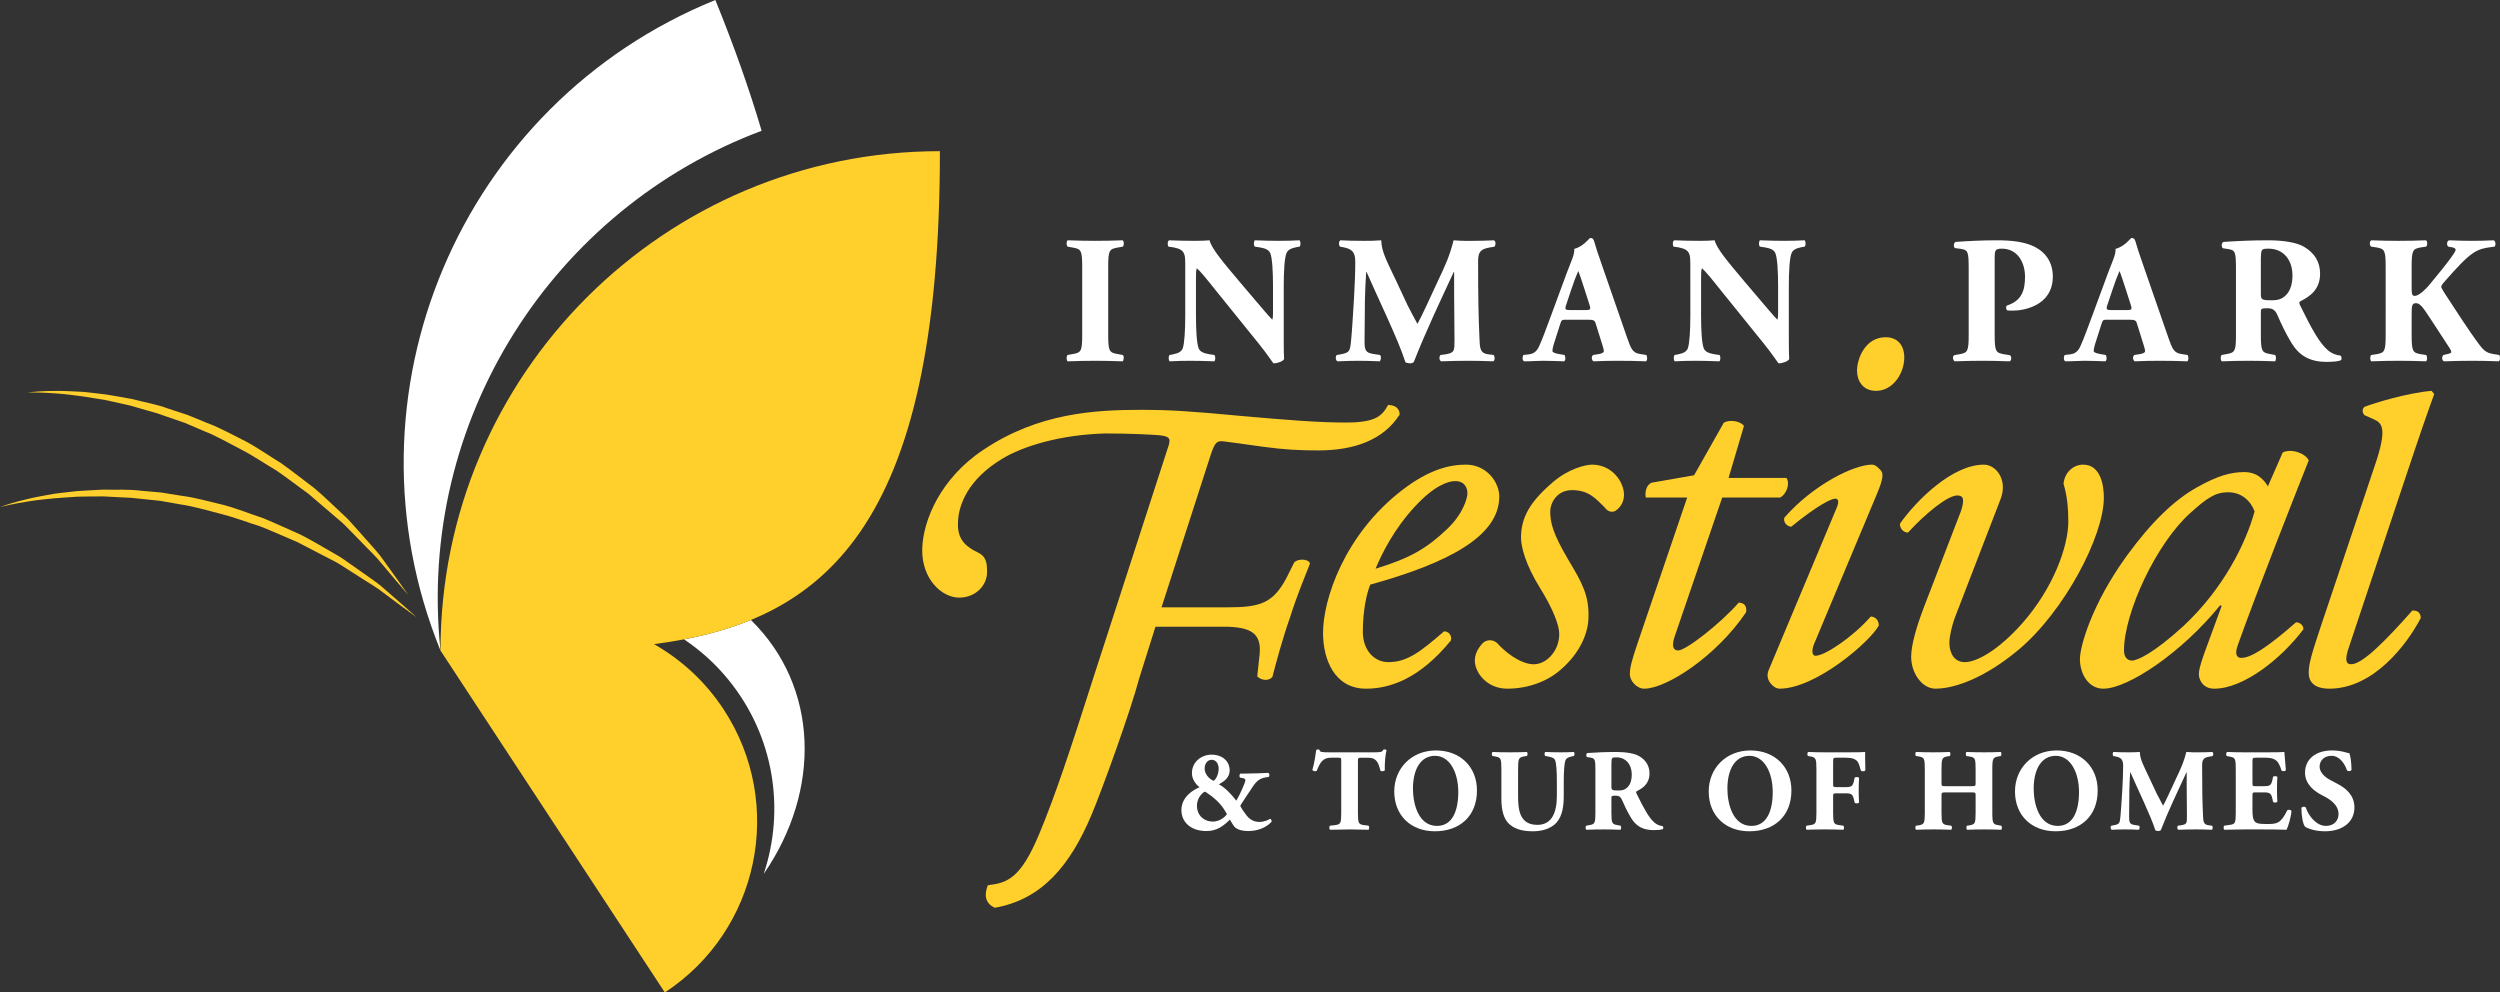 <?xml version="1.0" encoding="utf-8"?>
<!-- Generator: Adobe Illustrator 16.0.0, SVG Export Plug-In . SVG Version: 6.00 Build 0)  -->
<!DOCTYPE svg PUBLIC "-//W3C//DTD SVG 1.1//EN" "http://www.w3.org/Graphics/SVG/1.1/DTD/svg11.dtd">
<svg version="1.1" id="Layer_1" xmlns="http://www.w3.org/2000/svg" xmlns:xlink="http://www.w3.org/1999/xlink" x="0px" y="0px"
	 width="677.023px" height="268.769px" viewBox="0 0 677.023 268.769" enable-background="new 0 0 677.023 268.769"
	 xml:space="preserve">
<rect x="0" y="0" width="677.023" height="268.769" fill="#333333" stroke="none"/>
<path fill="#FFCF2B" d="M406.019,134.456c0,10.926-14.235,18.116-34.938,23.867c-1.006,2.443-2.012,7.043-2.012,12.794
	c0,4.889,3.022,8.196,6.901,8.196c5.178,0,8.769-2.876,15.097-8.338c1.294,0,2.156,1.149,1.868,2.441
	c-8.77,10.783-16.965,13.083-23.004,13.083c-8.624,0-11.643-8.051-11.643-15.094c0-9.059,5.747-26.599,21.42-38.675
	c7.476-5.751,13.085-6.901,17.254-6.901C402.713,125.83,406.019,130.719,406.019,134.456 M383.159,137.187
	c-5.606,6.039-8.913,12.651-10.64,16.822c9.49-2.876,13.946-5.607,19.264-10.639c4.457-4.17,5.611-8.483,5.611-9.779
	c0-1.437-0.721-3.306-3.311-3.306C392.072,130.286,388.333,131.58,383.159,137.187"/>
<path fill="#FFCF2B" d="M296.068,183.615l20.45-63.115c0.493-1.805,0.167-2.296-2.46-2.625c-1.803-0.165-8.04-0.493-14.766-0.493
	c-11.81,0.328-22.146,3.282-28.216,7.055c-8.533,5.25-11.65,11.976-11.65,17.389c-0.163,4.43,2.46,6.399,5.25,7.711
	c2.46,1.148,2.627,2.954,2.627,5.415c0,3.607-3.116,6.89-7.546,6.89c-4.76,0-10.173-5.087-10.01-13.124
	c0.167-7.712,4.923-19.195,16.569-26.906c14.93-10.008,30.189-10.828,42.985-10.828c6.89,0,12.797,0.328,26.576,1.642
	c12.959,1.148,21.329,1.803,28.545,1.803c8.204,0,9.843-1.803,11.487-4.757c1.31,0,3.117,0.492,3.117,2.625
	c-4.431,6.89-12.308,9.68-21.987,9.68c-4.756,0-9.023-0.165-14.929-0.985c-4.92-0.657-9.186-1.313-10.826-1.477
	c-1.64-0.163-2.297,0.164-3.447,3.773l-13.286,41.179h18.046c8.693,0,12.14-1.147,15.75-7.875l2.134-4.266
	c0.982-1.149,4.1-0.984,4.263,0.328c-1.147,2.953-3.443,8.368-5.413,14.601c-2.134,6.07-3.773,12.305-4.757,16.078
	c-0.986,1.148-2.953,0.985-4.104-0.163l0.657-6.07c0.493-5.577-2.297-7.383-9.843-7.383h-18.373l-4.373,13.898
	c-2.396,9.04-9.997,30.027-12.881,36.907c-5.869,14.001-13.576,23.071-26.227,25.302c-3.085-1.294-2.701-4.205-1.906-6.101
	c5.268-0.586,8.87-1.864,13.844-13.729C285.743,215.557,289.871,203.054,296.068,183.615"/>
<path fill="#FFCF2B" d="M439.795,134.025c0,2.3-1.435,3.881-2.585,4.456c-1.006,0.289-1.871,0-2.732-1.15
	c-2.445-2.443-4.312-4.6-8.77-4.6c-4.172,0-5.895,3.594-5.895,5.75c0,3.02,0.718,6.04,4.889,13.083
	c3.591,6.04,5.747,9.632,5.463,15.96c-0.145,3.882-2.156,9.202-7.478,13.802c-3.739,3.308-9.058,5.174-14.521,5.174
	c-5.462,0-8.769-4.312-8.769-7.617c0-1.439,0.573-3.021,2.156-4.745c1.15-1.007,2.729-1.007,3.879,0
	c1.871,2.155,6.185,5.751,9.924,5.751c3.449,0,6.9-3.596,6.9-8.196c0-2.444-1.727-6.901-5.321-12.652
	c-3.735-6.037-5.03-10.926-5.03-13.369c0-5.608,2.44-9.777,8.625-15.097c4.171-3.594,8.771-4.744,10.64-4.744
	C436.489,125.83,439.795,130.43,439.795,134.025"/>
<path fill="#FFCF2B" d="M466.39,134.742l-12.94,37.813c-0.861,2.732-0.145,3.593,1.006,3.593c2.156,0,11.646-7.474,16.391-12.938
	c1.435,0,2.301,0.863,2.012,2.587c-8.051,11.934-21.563,20.703-27.604,20.703c-2.013,0-3.884-2.156-3.884-3.882
	c0-1.869,0.577-3.881,2.017-8.193l13.513-39.683h-11.213c-0.289-1.437,0.14-3.451,1.579-4.024l11.502-2.013l8.051-14.233
	c1.439-0.864,4.312-0.575,5.462,0.861l-4.168,14.091h15.67c1.011,1.437,0.145,4.312-1.723,5.318H466.39z"/>
<path fill="#FFCF2B" d="M497.292,137.761c0.718-1.581,0.718-2.73-0.288-2.73s-4.745,1.725-11.935,7.621
	c-1.294-0.146-2.156-1.295-1.867-2.445c7.907-9.057,18.976-14.377,23.721-14.377c1.005,0,1.728,0.862,2.301,1.439
	c0.864,0.861,0.864,2.156-0.862,6.324l-17.108,40.833c-0.577,1.437-0.721,3.162,0.434,3.162c2.439,0,10.062-5.032,14.947-10.64
	c1.439,0.144,2.16,1.149,2.16,2.443c-2.16,4.171-16.968,17.109-26.887,17.109c-0.717,0-1.583-0.431-2.3-1.293
	c-0.862-1.008-1.295-2.3-0.577-3.881L497.292,137.761z M515.695,96.787c0,4.458-3.166,9.059-7.622,9.059
	c-3.739,0-5.174-2.875-5.174-5.464c0-3.162,2.155-9.057,7.763-9.057C513.968,91.325,515.695,93.625,515.695,96.787"/>
<path fill="#FFCF2B" d="M531.072,138.337c0.862-2.731,0.862-4.168-1.006-4.168c-2.732,0-8.913,5.174-13.373,10.063
	c-1.291,0-2.3-1.294-2.156-2.444c4.602-6.469,14.235-15.958,22.72-15.958c3.306,0,6.611,4.17,4.456,9.49L529.35,167.38
	c-0.722,2.012-1.439,4.887-1.439,6.757c0,2.443,1.15,5.175,4.168,5.175c3.307,0,9.201-3.306,15.674-10.638
	c8.336-9.49,12.363-20.703,12.363-27.462c0-3.45-0.289-6.901-1.295-10.208c0.289-3.02,2.589-5.176,5.319-5.176
	c4.6,0,5.605,5.32,5.605,8.913c0,10.496-10.779,30.913-23.147,41.264c-10.924,9.057-18.977,10.494-22.426,10.494
	c-3.739,0-6.613-4.312-6.613-8.624c0-3.164,1.435-8.196,3.595-13.803L531.072,138.337z"/>
<path fill="#FFCF2B" d="M618.186,122.523c2.445-1.15,6.181,0.287,7.045,2.156c-2.158,5.32-14.667,37.094-19.268,50.177
	c-0.862,2.443-0.141,3.307,1.006,3.307c2.445,0,6.616-2.444,14.812-9.633c1.006,0,2.012,0.718,2.012,1.868
	c-6.04,8.051-16.247,16.103-24.154,16.103c-3.306,0-4.172-2.731-4.172-3.882c0-1.006,0.289-2.301,1.439-5.606l4.744-12.939
	l-0.429-0.144c-10.211,12.652-24.875,22.571-31.632,22.571c-4.027,0-6.328-4.024-6.328-8.052c0-3.307,3.166-14.808,12.656-27.891
	c6.9-9.488,13.081-15.239,18.976-18.547c5.607-3.162,9.202-4.17,12.941-4.17c1.579,0,2.588,0.433,3.45,0.864
	c0.572,0.286,2.155,1.581,2.874,3.019L618.186,122.523z M593.167,138.913c-9.201,8.194-17.97,27.028-17.97,37.235
	c0,1.729,0.861,2.733,2.155,2.733c1.439,0,5.751-1.869,13.946-9.345c10.929-10.207,16.964-22.573,19.265-31.056
	c-1.006-2.73-3.45-5.176-7.186-5.176C599.928,133.305,597.627,134.886,593.167,138.913"/>
<path fill="#FFCF2B" d="M636.148,175.143c-1.15,3.306-1.006,4.744,0.573,4.744c3.162,0,9.923-7.045,16.534-14.521
	c1.436-0.143,2.302,0.575,2.302,2.013c-3.739,7.188-12.796,19.12-24.731,19.12c-4.312,0-5.606-2.011-5.606-4.312
	s0.722-4.89,3.163-12.222l14.724-43.849c3.447-10.065,2.012-11.501-0.145-12.509l-2.589-1.15c-0.721-0.576-0.721-1.87,0-2.301
	c2.589-1.006,11.502-3.737,18.115-4.312l0.721,0.862c-1.872,5.175-3.31,9.201-8.483,24.728L636.148,175.143z"/>
<path fill="#FFFFFF" d="M300.111,90.517c0,4.625,0.295,4.97,2.559,5.364l1.378,0.246c0.394,0.295,0.344,1.427-0.05,1.722
	c-2.657-0.098-5.068-0.147-7.381-0.147c-2.362,0-4.822,0.049-7.48,0.147c-0.394-0.295-0.394-1.427,0-1.722l1.378-0.246
	c2.263-0.394,2.559-0.739,2.559-5.364V72.408c0-4.626-0.296-4.97-2.559-5.364l-1.378-0.246c-0.394-0.295-0.394-1.427,0-1.722
	c2.658,0.098,5.118,0.147,7.48,0.147c2.313,0,4.773-0.049,7.431-0.147c0.394,0.295,0.394,1.427,0,1.722l-1.378,0.246
	c-2.264,0.394-2.559,0.738-2.559,5.364V90.517z"/>
<path fill="#FFFFFF" d="M347.644,89.336c0,3.199,0,6.299,0.1,7.923c-0.346,0.59-1.724,1.132-2.904,1.132
	c-0.049,0-1.673-2.51-3.986-5.364l-11.367-14.074c-2.805-3.543-4.478-5.561-5.364-6.299c-0.246,0.492-0.246,1.328-0.246,3.149v9.547
	c0,3.986,0.197,7.677,0.738,9.006c0.443,1.033,1.575,1.328,2.854,1.574l1.378,0.197c0.394,0.394,0.296,1.427,0,1.722
	c-2.657-0.098-4.626-0.147-6.594-0.147c-1.821,0-3.642,0.049-5.511,0.147c-0.296-0.295-0.394-1.328,0-1.722l0.836-0.147
	c1.329-0.296,2.264-0.591,2.707-1.624c0.492-1.329,0.689-5.02,0.689-9.006V72.851c0-2.706,0-3.494-0.345-4.183
	c-0.344-0.836-1.083-1.329-2.805-1.673l-1.378-0.197c-0.344-0.394-0.295-1.575,0.197-1.722c2.313,0.098,4.773,0.147,6.791,0.147
	c1.673,0,3.1-0.049,4.134-0.147c0.492,2.214,3.69,5.954,8.119,11.219l4.134,4.872c2.214,2.559,3.593,4.281,4.725,5.413
	c0.196-0.492,0.196-1.328,0.196-2.214v-6.791c0-3.986-0.196-7.676-0.738-9.006c-0.442-1.033-1.525-1.328-2.854-1.574l-1.328-0.197
	c-0.394-0.394-0.296-1.427,0-1.722c2.657,0.098,4.576,0.147,6.595,0.147c1.82,0,3.592-0.049,5.511-0.147
	c0.296,0.295,0.394,1.328,0,1.722l-0.885,0.148c-1.28,0.295-2.214,0.59-2.658,1.623c-0.541,1.33-0.738,5.02-0.738,9.006V89.336z"/>
<path fill="#FFFFFF" d="M362.893,66.798c-0.394-0.394-0.394-1.575,0.147-1.722c1.674,0.098,3.791,0.147,6.202,0.147
	c1.624,0,3.05,0,4.821-0.147c0,3.051,1.724,6.053,3.889,10.679l3.248,6.938c0.49,0.984,1.967,3.789,2.656,5.019
	c0.641-1.181,1.428-2.706,2.756-5.61l2.51-5.413c2.412-5.068,3.444-7.381,4.526-11.613c2.265,0.197,3.79,0.147,5.266,0.147
	c1.625,0,3.888-0.049,5.66-0.147c0.541,0.295,0.541,1.23,0.146,1.722l-1.427,0.246c-2.018,0.394-3.002,0.935-3.002,3.544
	c0,10.136,0.099,15.451,0.394,21.651c0.1,2.264,0.296,3.396,2.215,3.691l1.574,0.197c0.395,0.394,0.395,1.525-0.098,1.722
	c-2.264-0.098-4.38-0.147-6.791-0.147c-2.214,0-4.921,0.049-7.283,0.147c-0.591-0.246-0.639-1.378-0.146-1.722l1.475-0.197
	c2.264-0.443,2.264-0.885,2.264-3.887l-0.098-12.795v-5.61h-0.098c-3.643,7.874-7.578,16.092-10.827,24.408
	c-0.246,0.197-0.59,0.345-0.984,0.345c-0.442,0-0.984-0.099-1.279-0.296c-1.919-6.102-7.775-18.059-10.53-24.457h-0.099
	c-0.196,3.199-0.296,5.118-0.345,7.677c-0.05,3.199-0.098,8.12-0.098,11.072c0,2.461,0.294,3.1,2.263,3.445l1.919,0.295
	c0.394,0.344,0.296,1.476-0.098,1.722c-1.821-0.098-3.938-0.147-5.808-0.147c-1.573,0-3.592,0.049-5.561,0.147
	c-0.64-0.197-0.64-1.476-0.196-1.722l0.886-0.147c2.511-0.493,2.657-0.739,2.952-3.789c0.246-2.412,0.492-6.693,0.787-11.368
	c0.197-3.297,0.345-7.283,0.345-9.941c0-2.804-1.082-3.444-3.051-3.887L362.893,66.798z"/>
<path fill="#FFFFFF" d="M424.202,86.58c-1.182,0-1.329,0.049-1.624,0.984l-1.821,5.709c-0.295,0.984-0.344,1.378-0.344,1.771
	c0,0.296,0.394,0.591,1.771,0.837l1.477,0.246c0.295,0.344,0.394,1.476-0.099,1.722c-1.723-0.098-3.691-0.098-5.758-0.148
	c-1.673,0-2.805,0.148-5.067,0.148c-0.542-0.295-0.493-1.329-0.148-1.722l1.328-0.148c1.182-0.148,2.215-0.541,3.002-2.46
	c0.886-1.969,1.723-4.331,3.051-7.874l4.43-12.007c1.181-3.1,2.066-4.823,1.92-6.249c2.36-0.542,4.182-2.953,4.28-2.953
	c0.64,0,0.935,0.246,1.133,0.984c0.393,1.427,0.982,3.248,2.214,6.742l6.691,19.29c1.033,2.953,1.477,4.035,3.297,4.379l1.87,0.296
	c0.296,0.246,0.394,1.427-0.049,1.722c-2.362-0.098-5.019-0.148-7.578-0.148c-2.461,0-4.38,0.05-6.644,0.148
	c-0.541-0.295-0.64-1.329-0.099-1.722l1.575-0.246c1.132-0.197,1.328-0.541,1.328-0.837c0-0.344-0.344-1.525-0.934-3.346
	l-1.33-4.232c-0.246-0.787-0.64-0.886-2.361-0.886H424.202z M429.468,83.972c1.132,0,1.427-0.147,0.983-1.427l-1.279-3.986
	c-0.688-2.116-1.328-4.134-1.771-5.167c-0.493,1.082-1.28,3.149-2.019,5.413l-1.229,3.691c-0.492,1.329-0.197,1.476,1.033,1.476
	H429.468z"/>
<path fill="#FFFFFF" d="M484.43,89.336c0,3.199,0,6.299,0.099,7.923c-0.345,0.59-1.723,1.132-2.904,1.132
	c-0.048,0-1.673-2.51-3.985-5.364l-11.367-14.074c-2.806-3.543-4.479-5.561-5.363-6.299c-0.247,0.492-0.247,1.328-0.247,3.149v9.547
	c0,3.986,0.198,7.677,0.738,9.006c0.442,1.033,1.574,1.328,2.854,1.574l1.377,0.197c0.395,0.394,0.296,1.427,0,1.722
	c-2.657-0.098-4.625-0.147-6.594-0.147c-1.82,0-3.642,0.049-5.512,0.147c-0.295-0.295-0.394-1.328,0-1.722l0.838-0.147
	c1.328-0.296,2.263-0.591,2.707-1.624c0.49-1.329,0.688-5.02,0.688-9.006V72.851c0-2.706,0-3.494-0.345-4.183
	c-0.343-0.836-1.082-1.329-2.804-1.673l-1.379-0.197c-0.345-0.394-0.295-1.575,0.197-1.722c2.313,0.098,4.773,0.147,6.79,0.147
	c1.674,0,3.102-0.049,4.134-0.147c0.492,2.214,3.691,5.954,8.12,11.219l4.134,4.872c2.215,2.559,3.593,4.281,4.724,5.413
	c0.198-0.492,0.198-1.328,0.198-2.214v-6.791c0-3.986-0.198-7.676-0.739-9.006c-0.443-1.033-1.525-1.328-2.854-1.574l-1.328-0.197
	c-0.395-0.394-0.296-1.427,0-1.722c2.657,0.098,4.576,0.147,6.595,0.147c1.819,0,3.591-0.049,5.511-0.147
	c0.295,0.295,0.394,1.328,0,1.722l-0.885,0.148c-1.281,0.295-2.215,0.59-2.658,1.623c-0.542,1.33-0.738,5.02-0.738,9.006V89.336z"/>
<path fill="#FFFFFF" d="M533.139,73.195c0-4.97-0.099-5.512-2.166-5.807l-1.524-0.196c-0.443-0.247-0.443-1.329,0.098-1.674
	c3.248-0.246,7.086-0.443,11.367-0.443c4.183,0,6.938,0.493,9.006,1.28c3.002,1.132,6.003,3.74,6.003,8.513
	c0,8.071-8.119,9.251-10.727,9.251c-0.591,0-1.034,0-1.575-0.049c-0.394-0.246-0.492-1.033-0.147-1.328
	c4.084-1.28,4.921-4.183,4.921-7.825c0-3.641-1.87-7.578-6.299-7.578c-1.821,0-1.92,0.542-1.92,2.51v20.766
	c0,4.577,0.296,4.921,2.51,5.315l1.575,0.246c0.541,0.246,0.541,1.378,0,1.673c-2.756-0.098-5.167-0.148-7.529-0.148
	s-4.724,0.05-7.382,0.148c-0.541-0.295-0.64-1.427-0.098-1.673l1.378-0.246c2.214-0.394,2.51-0.738,2.51-5.315V73.195z"/>
<path fill="#FFFFFF" d="M570.78,86.58c-1.182,0-1.329,0.049-1.624,0.984l-1.821,5.709c-0.295,0.984-0.344,1.378-0.344,1.771
	c0,0.296,0.394,0.591,1.771,0.837l1.477,0.246c0.295,0.344,0.394,1.476-0.099,1.722c-1.723-0.098-3.691-0.098-5.758-0.148
	c-1.673,0-2.805,0.148-5.067,0.148c-0.542-0.295-0.493-1.329-0.148-1.722l1.328-0.148c1.182-0.148,2.215-0.541,3.002-2.46
	c0.886-1.969,1.723-4.331,3.051-7.874l4.429-12.007c1.182-3.1,2.067-4.823,1.921-6.249c2.36-0.542,4.182-2.953,4.28-2.953
	c0.64,0,0.935,0.246,1.133,0.984c0.393,1.427,0.982,3.248,2.214,6.742l6.691,19.29c1.033,2.953,1.477,4.035,3.297,4.379l1.87,0.296
	c0.296,0.246,0.394,1.427-0.049,1.722c-2.362-0.098-5.019-0.148-7.578-0.148c-2.461,0-4.38,0.05-6.644,0.148
	c-0.541-0.295-0.64-1.329-0.099-1.722l1.575-0.246c1.132-0.197,1.328-0.541,1.328-0.837c0-0.344-0.344-1.525-0.934-3.346
	l-1.33-4.232c-0.246-0.787-0.64-0.886-2.361-0.886H570.78z M576.046,83.972c1.132,0,1.427-0.147,0.983-1.427l-1.279-3.986
	c-0.688-2.116-1.328-4.134-1.771-5.167c-0.493,1.082-1.28,3.149-2.019,5.413l-1.229,3.691c-0.492,1.329-0.197,1.476,1.033,1.476
	H576.046z"/>
<path fill="#FFFFFF" d="M605.518,73.195c0-4.92-0.099-5.462-2.166-5.757l-1.328-0.197c-0.492-0.246-0.492-1.476,0.099-1.722
	c3.69-0.246,7.529-0.443,12.203-0.443c4.184,0,7.775,0.64,9.646,1.771c2.854,1.674,4.33,4.134,4.33,7.284
	c0,4.379-2.952,6.249-5.216,7.381c-0.492,0.246-0.492,0.541-0.246,1.082c3.248,6.595,5.266,10.285,7.628,12.303
	c1.279,1.033,2.56,1.329,3.297,1.378c0.442,0.246,0.442,0.984,0.196,1.279c-0.787,0.345-2.361,0.443-3.888,0.443
	c-4.526,0-7.38-1.624-9.545-5.167c-1.576-2.608-2.707-5.019-3.84-7.627c-0.59-1.329-1.378-1.723-2.608-1.723
	c-1.721,0-1.82,0.099-1.82,1.083v6.052c0,4.528,0.295,4.872,2.51,5.266l1.329,0.246c0.345,0.246,0.345,1.427,0,1.722
	c-2.608-0.098-4.872-0.147-7.234-0.147c-2.459,0-4.625,0.049-7.185,0.147c-0.394-0.295-0.394-1.476,0-1.722l1.329-0.246
	c2.214-0.394,2.51-0.738,2.51-5.266V73.195z M612.259,79.445c0,1.722,0.147,1.87,3.051,1.87c1.771,0,2.806-0.443,3.74-1.378
	c0.837-0.836,1.772-2.411,1.772-5.314c0-4.429-2.609-7.283-6.447-7.283c-2.017,0-2.017,0.147-2.116,2.509V79.445z"/>
<path fill="#FFFFFF" d="M653.098,78.313c0,1.624,0.296,1.821,0.886,1.821c1.034,0,3.002-1.87,3.789-2.854
	c2.608-3.15,5.02-6.053,6.596-8.366c0.441-0.64,0.639-1.082,0.639-1.279c0-0.197-0.197-0.492-0.837-0.64l-1.132-0.197
	c-0.541-0.344-0.442-1.526,0.197-1.722c2.51,0.098,4.33,0.147,6.102,0.147c1.822,0,3.987-0.049,5.955-0.147
	c0.59,0.196,0.64,1.328,0.246,1.722c-1.723,0.197-3.199,0.443-4.232,0.886c-1.969,0.787-4.035,2.706-7.283,6.298l-2.264,2.56
	c-0.492,0.541-0.64,0.935-0.64,1.131c0,0.246,0.295,0.837,1.771,3.051c2.461,3.691,5.364,8.415,8.71,12.844
	c1.329,1.772,2.265,2.067,3.643,2.313l1.574,0.246c0.295,0.443,0.295,1.476-0.148,1.722c-2.46-0.098-4.822-0.147-7.086-0.147
	c-2.509,0-4.97,0.049-7.726,0.147c-0.64-0.197-0.64-1.427-0.099-1.722l1.231-0.295c0.541-0.099,0.837-0.295,0.837-0.492
	c0-0.197-0.1-0.542-0.396-0.985c-0.295-0.442-2.361-3.641-2.854-4.379l-2.608-3.986c-1.771-2.707-2.608-3.888-3.69-3.888
	c-1.132,0-1.182,0.689-1.182,3.346v5.167c0,4.577,0.296,4.922,2.51,5.315l1.378,0.197c0.394,0.344,0.394,1.427,0,1.722
	c-2.607-0.098-5.068-0.147-7.431-0.147c-2.214,0-4.773,0.049-7.381,0.147c-0.393-0.295-0.393-1.427,0-1.722l1.378-0.197
	c2.214-0.393,2.51-0.738,2.51-5.315V72.31c0-4.577-0.296-4.921-2.51-5.315l-1.378-0.197c-0.542-0.295-0.542-1.427,0-1.722
	c2.46,0.098,4.921,0.147,7.381,0.147c2.362,0,4.823-0.049,7.431-0.147c0.443,0.295,0.443,1.427,0,1.722l-1.378,0.197
	c-2.214,0.394-2.51,0.738-2.51,5.315V78.313z"/>
<path fill="#FFFFFF" d="M206.253,35.418C203.076,24.624,198.955,12.881,193.725,0c-69.206,28.098-102.532,106.978-74.434,176.185
	C112.718,113.599,149.942,56.514,206.253,35.418"/>
<path fill="#FFFFFF" d="M197.202,184.005c12.488,15.275,15.446,35.212,9.625,52.638l0.003,0.002
	c15.594-22.578,14.982-50.666-3.485-68.754c-5.681,2.342-11.732,4.033-18.102,5.252
	C189.636,176.084,193.681,179.699,197.202,184.005"/>
<path fill="#FFCF2B" d="M119.291,176.184l60.752,92.585c25.566-16.775,32.692-51.102,15.916-76.668
	c-4.964-7.565-11.488-13.471-18.844-17.666c45.764-5.91,77.419-30.8,77.419-133.494C179.841,40.941,119.291,101.491,119.291,176.184
	"/>
<path fill="#FFCF2B" d="M7.431,106.303c0,0,1.887-0.296,5.23-0.405c1.668-0.024,3.702-0.071,6.03,0.036
	c1.165,0.057,2.404,0.118,3.711,0.181c1.305,0.101,2.667,0.296,4.095,0.451c2.869,0.249,5.908,0.947,9.164,1.476
	c3.181,0.841,6.644,1.399,10.024,2.657c1.711,0.563,3.449,1.136,5.21,1.716c1.714,0.704,3.45,1.415,5.199,2.133
	c3.555,1.32,6.899,3.237,10.351,4.929c3.397,1.8,6.536,4.045,9.761,6.014c3.08,2.19,5.99,4.515,8.867,6.672
	c2.754,2.311,5.224,4.771,7.641,7.003c1.237,1.089,2.317,2.272,3.329,3.446c1.03,1.154,2.025,2.271,2.98,3.342
	c1.896,2.153,3.719,4.05,5,6.009c1.361,1.887,2.548,3.533,3.525,4.887c1.922,2.723,3.021,4.277,3.021,4.277
	s-1.241-1.447-3.412-3.978c-1.069-1.271-2.368-2.815-3.858-4.586c-1.413-1.833-3.371-3.581-5.32-5.645
	c-0.991-1.016-2.025-2.073-3.094-3.168c-1.05-1.112-2.167-2.229-3.438-3.248c-2.465-2.11-5.064-4.335-7.753-6.637
	c-2.863-2.077-5.754-4.318-8.806-6.422c-3.196-1.883-6.306-4.032-9.654-5.754c-3.355-1.704-6.605-3.64-10.07-4.981
	c-1.705-0.731-3.397-1.455-5.068-2.171c-1.718-0.594-3.416-1.181-5.086-1.759c-0.835-0.289-1.663-0.576-2.484-0.86
	c-0.835-0.238-1.661-0.473-2.48-0.706c-1.636-0.472-3.237-0.934-4.796-1.384c-3.172-0.661-6.145-1.49-8.957-1.862
	c-2.796-0.49-5.372-0.845-7.67-1.1c-2.293-0.278-4.308-0.38-5.965-0.48c-1.66-0.049-2.967-0.123-3.858-0.101
	C7.907,106.272,7.431,106.303,7.431,106.303"/>
<path fill="#FFCF2B" d="M0,137.33c0,0,1.77-0.718,5-1.585c1.619-0.402,3.59-0.912,5.88-1.337c1.147-0.21,2.368-0.433,3.656-0.669
	c1.293-0.198,2.663-0.319,4.09-0.493c2.85-0.41,5.968-0.422,9.259-0.649c3.289,0.095,6.788-0.15,10.366,0.306
	c1.793,0.159,3.617,0.321,5.463,0.485c1.83,0.295,3.682,0.593,5.548,0.893c3.762,0.476,7.455,1.582,11.202,2.444
	c3.717,0.979,7.285,2.451,10.873,3.634c3.497,1.431,6.86,3.033,10.153,4.479c3.208,1.623,6.173,3.457,9.035,5.078
	c1.452,0.779,2.773,1.686,4.026,2.599c1.266,0.89,2.489,1.75,3.663,2.576c2.335,1.665,4.543,3.097,6.236,4.713
	c1.755,1.527,3.285,2.859,4.545,3.957c2.491,2.212,3.915,3.476,3.915,3.476s-1.537-1.126-4.228-3.096
	c-1.331-0.995-2.947-2.203-4.801-3.588c-1.792-1.463-4.097-2.721-6.464-4.285c-1.197-0.763-2.444-1.559-3.734-2.38
	c-1.276-0.844-2.618-1.679-4.088-2.38c-2.88-1.494-5.918-3.069-9.06-4.699c-3.261-1.37-6.586-2.895-10.037-4.248
	c-3.54-1.106-7.058-2.491-10.71-3.405c-3.655-0.896-7.26-2.041-10.939-2.559c-1.827-0.323-3.639-0.644-5.429-0.96
	c-1.809-0.188-3.596-0.373-5.353-0.556c-0.879-0.092-1.751-0.182-2.615-0.271c-0.867-0.042-1.725-0.082-2.575-0.123
	c-1.701-0.087-3.366-0.173-4.986-0.256c-3.239,0.078-6.322-0.052-9.146,0.225c-2.834,0.16-5.423,0.401-7.718,0.675
	c-2.296,0.252-4.282,0.611-5.919,0.892c-1.627,0.33-2.916,0.556-3.779,0.778C0.457,137.193,0,137.33,0,137.33"/>
<path fill="#FFFFFF" d="M333.002,208.607c0,2.276-1.993,3.226-2.91,3.796c1.677,0.885,3.353,2.657,4.713,4.428
	c0.696-1.202,1.139-2.088,1.677-3.353c0.442-1.013,0.791-1.93,0.791-2.214s-0.317-0.476-0.854-0.569l-0.57-0.095
	c-0.284-0.19-0.253-0.981,0.095-1.108h1.297c2.435,0,4.585-0.126,6.231-0.188c0.348,0.126,0.411,0.917,0.063,1.106l-0.854,0.126
	c-1.043,0.159-1.739,0.633-2.119,0.95c-0.696,0.538-1.487,1.802-2.372,3.163c-0.664,0.949-1.55,2.372-1.898,2.878
	c-0.158,0.221-0.38,0.538-0.443,0.823h0.063c0-0.127,0.064,0.157,0.538,0.917c1.107,1.455,1.93,3.32,4.681,3.32
	c1.139,0,2.373-0.538,2.847-0.854c0.253,0.095,0.444,0.506,0.38,0.791c-0.791,0.949-2.942,2.53-6.295,2.53
	c-2.214,0-3.511-0.695-3.922-1.359c-0.221-0.38-0.727-1.044-1.044-1.741c-1.739,1.646-3.447,3.101-6.389,3.101
	c-4.207,0-6.769-2.403-6.769-5.661c0-3.67,3.257-5.504,4.902-6.2c-1.138-0.886-2.056-2.278-2.056-3.796
	c0-3.195,2.721-5.03,5.283-5.03C331.137,204.368,333.002,206.235,333.002,208.607 M328.417,222.493c2.372,0,3.827-1.897,3.827-1.993
	c0-0.094-0.095-0.253-0.506-0.917c-1.233-2.15-3.384-3.89-4.713-4.745c-0.38-0.253-0.601-0.441-0.759-0.441
	c-0.158,0-2.119,1.264-2.119,3.796C324.146,220.879,326.107,222.493,328.417,222.493 M328.131,205.759
	c-1.075,0-1.898,0.98-1.898,2.311c0,2.245,2.183,3.321,2.436,3.384c0.316-0.127,1.36-1.455,1.36-3.29
	C330.029,206.993,329.429,205.759,328.131,205.759"/>
<path fill="#FFFFFF" d="M363.217,206.108c0-0.76,0-0.917-0.76-0.917h-1.961c-2.31,0-2.973,1.266-3.922,3.573
	c-0.379,0.191-0.981,0.127-1.17-0.284c0.664-2.183,0.821-4.144,1.043-5.378c0.127-0.095,0.286-0.157,0.442-0.157
	c0.158,0,0.316,0.031,0.443,0.127c0.158,0.538,0.253,0.664,2.657,0.664h11.767c2.088,0,2.563-0.031,2.847-0.695
	c0.128-0.064,0.222-0.096,0.411-0.096c0.19,0,0.411,0.127,0.475,0.222c-0.316,1.075-0.537,3.637-0.475,5.44
	c-0.157,0.284-1.012,0.349-1.17,0.096c-0.538-2.025-0.98-3.512-3.354-3.512h-1.897c-0.759,0-0.854,0.095-0.854,0.917v13.949
	c0,2.942,0.19,3.163,1.613,3.386l1.266,0.157c0.222,0.19,0.222,0.917,0,1.107c-2.056-0.064-3.637-0.095-5.061-0.095
	c-1.519,0-3.164,0.03-5.378,0.095c-0.253-0.19-0.253-0.917,0-1.107l1.424-0.157c1.424-0.223,1.613-0.443,1.613-3.386V206.108z"/>
<path fill="#FFFFFF" d="M399.976,214.08c0,6.895-4.618,11.039-11.418,11.039c-6.358,0-10.977-4.175-10.977-10.787
	c0-6.262,4.682-11.102,11.292-11.102C395.452,203.23,399.976,207.659,399.976,214.08 M388.62,204.684
	c-3.891,0-5.979,3.639-5.979,8.921c0,3.858,1.36,10.059,6.517,10.059c4.145,0,5.757-4.049,5.757-9.173
	C394.915,209.081,392.542,204.684,388.62,204.684"/>
<path fill="#FFFFFF" d="M406.589,208.291c0-2.941-0.189-3.163-1.612-3.416l-0.791-0.158c-0.254-0.19-0.285-0.887,0.062-1.075
	c1.518,0.062,3.1,0.094,4.618,0.094c1.55,0,3.1-0.031,4.619-0.094c0.252,0.188,0.252,0.885,0,1.075l-0.761,0.127
	c-1.423,0.284-1.613,0.506-1.613,3.447v7.308c0,3.7,0.413,7.781,5.22,7.781c4.049,0,5.282-3.543,5.282-7.876v-3.828
	c0-2.562-0.126-4.966-0.475-5.788c-0.283-0.664-0.98-0.855-1.834-1.013l-0.854-0.158c-0.253-0.253-0.189-0.887,0-1.075
	c1.708,0.062,2.942,0.094,4.239,0.094c1.171,0,2.34-0.031,3.543-0.094c0.188,0.188,0.253,0.822,0,1.075l-0.57,0.127
	c-0.822,0.188-1.423,0.38-1.708,1.044c-0.347,0.822-0.474,3.226-0.474,5.788v3.543c0,2.973-0.285,5.692-2.025,7.623
	c-1.391,1.485-3.701,2.276-6.262,2.276c-2.405,0-4.556-0.379-6.265-1.771c-1.645-1.36-2.34-3.701-2.34-7.149V208.291z"/>
<path fill="#FFFFFF" d="M432.053,208.859c0-3.163-0.062-3.51-1.393-3.7l-0.854-0.127c-0.316-0.158-0.316-0.949,0.063-1.105
	c2.372-0.158,4.839-0.285,7.844-0.285c2.69,0,4.998,0.411,6.2,1.138c1.835,1.076,2.784,2.658,2.784,4.683
	c0,2.814-1.898,4.017-3.354,4.743c-0.315,0.158-0.315,0.35-0.158,0.696c2.088,4.239,3.386,6.612,4.903,7.909
	c0.822,0.664,1.646,0.853,2.119,0.885c0.284,0.159,0.284,0.632,0.126,0.823c-0.506,0.221-1.517,0.284-2.499,0.284
	c-2.909,0-4.744-1.044-6.136-3.321c-1.013-1.676-1.74-3.227-2.468-4.903c-0.379-0.854-0.886-1.106-1.677-1.106
	c-1.106,0-1.17,0.062-1.17,0.695v3.892c0,2.91,0.189,3.131,1.613,3.384l0.854,0.159c0.221,0.157,0.221,0.917,0,1.105
	c-1.677-0.062-3.132-0.095-4.65-0.095c-1.581,0-2.974,0.032-4.618,0.095c-0.253-0.188-0.253-0.948,0-1.105l0.854-0.159
	c1.424-0.253,1.613-0.474,1.613-3.384V208.859z M436.386,212.876c0,1.107,0.095,1.202,1.961,1.202c1.14,0,1.804-0.284,2.404-0.886
	c0.538-0.538,1.139-1.549,1.139-3.416c0-2.846-1.677-4.681-4.144-4.681c-1.297,0-1.297,0.094-1.36,1.612V212.876z"/>
<path fill="#FFFFFF" d="M485.131,214.08c0,6.895-4.618,11.039-11.418,11.039c-6.358,0-10.977-4.175-10.977-10.787
	c0-6.262,4.682-11.102,11.292-11.102C480.607,203.23,485.131,207.659,485.131,214.08 M473.775,204.684
	c-3.891,0-5.979,3.639-5.979,8.921c0,3.858,1.36,10.059,6.517,10.059c4.145,0,5.757-4.049,5.757-9.173
	C480.07,209.081,477.697,204.684,473.775,204.684"/>
<path fill="#FFFFFF" d="M496.425,212.212c0,0.854,0.032,0.949,0.886,0.949h2.436c1.677,0,1.993-0.221,2.341-1.771l0.158-0.761
	c0.222-0.283,1.013-0.253,1.202,0.032c-0.063,1.013-0.095,2.184-0.095,3.385c0,1.171,0.031,2.341,0.095,3.289
	c-0.189,0.285-0.98,0.316-1.202,0.032l-0.158-0.76c-0.348-1.518-0.664-1.771-2.341-1.771h-2.436c-0.854,0-0.886,0.096-0.886,0.949
	v4.271c0,2.94,0.19,3.163,1.613,3.384l1.171,0.159c0.222,0.188,0.222,0.917,0,1.105c-1.961-0.062-3.512-0.095-5.029-0.095
	c-1.455,0-3.037,0.032-4.935,0.095c-0.253-0.188-0.253-0.917,0-1.105l1.044-0.159c1.423-0.221,1.614-0.443,1.614-3.384V208.29
	c0-2.94-0.191-3.163-1.614-3.446l-0.633-0.096c-0.285-0.189-0.285-0.979,0.063-1.106c1.359,0.062,2.941,0.094,4.46,0.094h6.643
	c2.024,0,3.828-0.031,4.27-0.094c0,0.538,0,2.814,0.063,4.934c-0.126,0.348-0.822,0.38-1.202,0.127
	c-0.347-1.297-0.601-2.056-0.917-2.468c-0.538-0.664-1.486-1.043-3.1-1.043h-2.468c-1.044,0-1.044,0.062-1.044,1.296V212.212z"/>
<path fill="#FFFFFF" d="M527.109,214.584c-1.297,0-1.329,0.032-1.329,0.919v4.555c0,2.94,0.19,3.163,1.613,3.416l1.013,0.127
	c0.253,0.188,0.253,0.917,0,1.105c-1.803-0.062-3.385-0.095-4.809-0.095c-1.518,0-3.099,0.032-4.713,0.095
	c-0.253-0.188-0.253-0.917,0-1.105l0.76-0.096c1.423-0.284,1.613-0.507,1.613-3.447V208.29c0-2.94-0.19-3.163-1.613-3.446
	l-0.76-0.096c-0.253-0.189-0.253-0.918,0-1.106c1.55,0.062,3.195,0.094,4.713,0.094c1.424,0,3.006-0.031,4.398-0.094
	c0.253,0.188,0.253,0.917,0,1.106l-0.664,0.096c-1.361,0.283-1.552,0.506-1.552,3.446v3.67c0,0.917,0.032,0.948,1.329,0.948h6.579
	c1.328,0,1.328-0.031,1.328-0.948v-3.67c0-2.94-0.158-3.163-1.612-3.416l-0.854-0.126c-0.253-0.189-0.253-0.918,0-1.106
	c1.74,0.062,3.29,0.094,4.808,0.094c1.55,0,3.005-0.031,4.46-0.094c0.254,0.188,0.254,0.917,0,1.106l-0.632,0.096
	c-1.455,0.283-1.645,0.506-1.645,3.446v11.769c0,2.94,0.189,3.163,1.645,3.416l0.759,0.127c0.253,0.188,0.253,0.917,0,1.105
	c-1.582-0.062-3.132-0.095-4.587-0.095c-1.581,0-3.131,0.032-4.648,0.095c-0.254-0.188-0.254-0.917,0-1.105l0.695-0.096
	c1.454-0.284,1.612-0.507,1.612-3.447v-4.555c0-0.887,0-0.919-1.328-0.919H527.109z"/>
<path fill="#FFFFFF" d="M568.073,214.08c0,6.895-4.618,11.039-11.418,11.039c-6.358,0-10.977-4.175-10.977-10.787
	c0-6.262,4.682-11.102,11.292-11.102C563.55,203.23,568.073,207.659,568.073,214.08 M556.718,204.684
	c-3.891,0-5.979,3.639-5.979,8.921c0,3.858,1.36,10.059,6.517,10.059c4.145,0,5.757-4.049,5.757-9.173
	C563.013,209.081,560.64,204.684,556.718,204.684"/>
<path fill="#FFFFFF" d="M572.312,204.748c-0.253-0.253-0.253-1.013,0.095-1.106c1.076,0.062,2.437,0.094,3.986,0.094
	c1.044,0,1.961,0,3.101-0.094c0,1.961,1.106,3.89,2.498,6.864l2.089,4.46c0.314,0.633,1.264,2.435,1.708,3.226
	c0.41-0.759,0.917-1.74,1.771-3.605l1.612-3.48c1.551-3.257,2.215-4.744,2.911-7.464c1.455,0.127,2.436,0.094,3.384,0.094
	c1.044,0,2.499-0.031,3.638-0.094c0.349,0.188,0.349,0.791,0.095,1.106l-0.917,0.158c-1.297,0.253-1.93,0.602-1.93,2.278
	c0,6.515,0.064,9.931,0.253,13.918c0.063,1.455,0.19,2.182,1.424,2.372l1.013,0.127c0.252,0.252,0.252,0.979-0.063,1.106
	c-1.455-0.063-2.814-0.096-4.365-0.096c-1.424,0-3.162,0.032-4.682,0.096c-0.38-0.158-0.411-0.887-0.095-1.106l0.948-0.127
	c1.455-0.286,1.455-0.57,1.455-2.499l-0.062-8.224v-3.607h-0.063c-2.341,5.061-4.87,10.344-6.959,15.69
	c-0.157,0.126-0.38,0.221-0.633,0.221c-0.284,0-0.633-0.063-0.822-0.19c-1.233-3.922-4.997-11.607-6.77-15.721h-0.062
	c-0.128,2.056-0.191,3.291-0.223,4.935c-0.032,2.057-0.062,5.22-0.062,7.117c0,1.581,0.188,1.992,1.455,2.214l1.232,0.191
	c0.253,0.22,0.19,0.948-0.062,1.106c-1.17-0.063-2.531-0.096-3.733-0.096c-1.012,0-2.309,0.032-3.574,0.096
	c-0.411-0.127-0.411-0.949-0.126-1.106l0.569-0.096c1.614-0.317,1.708-0.476,1.897-2.437c0.158-1.55,0.316-4.301,0.507-7.306
	c0.127-2.119,0.221-4.683,0.221-6.391c0-1.803-0.695-2.214-1.961-2.498L572.312,204.748z"/>
<path fill="#FFFFFF" d="M609.987,211.959c0,0.887,0.032,0.948,0.886,0.948h2.183c1.646,0,1.994-0.22,2.341-1.738l0.158-0.791
	c0.222-0.254,1.013-0.254,1.171,0.031c-0.063,1.013-0.095,2.151-0.095,3.354s0.031,2.341,0.095,3.352
	c-0.158,0.285-0.949,0.317-1.171,0.032l-0.158-0.791c-0.347-1.518-0.695-1.771-2.341-1.771h-2.183c-0.854,0-0.886,0.032-0.886,0.98
	v3.765c0,1.455,0.127,2.468,0.507,3.005c0.411,0.569,1.013,0.822,3.321,0.822c2.752,0,3.827-0.094,5.567-3.669
	c0.253-0.348,1.043-0.221,1.17,0.159c-0.127,1.644-0.885,4.207-1.329,5.06c-1.675-0.062-4.713-0.095-7.306-0.095h-4.113
	c-1.518,0-3.067,0.032-5.44,0.095c-0.253-0.188-0.253-0.948,0-1.105l1.487-0.222c1.423-0.19,1.614-0.411,1.614-3.321v-11.799
	c0-2.879-0.191-3.101-1.614-3.354l-0.791-0.158c-0.285-0.189-0.253-0.918,0.063-1.106c1.486,0.062,3.036,0.094,4.555,0.094h6.706
	c2.024,0,3.828-0.031,4.238-0.094c0.031,0.506,0.254,2.783,0.411,4.903c-0.126,0.348-0.854,0.41-1.17,0.126
	c-0.349-1.107-0.791-2.057-1.202-2.499c-0.602-0.602-1.55-0.981-3.1-0.981h-2.531c-1.044,0-1.044,0.064-1.044,1.234V211.959z"/>
<path fill="#FFFFFF" d="M629.631,225.118c-2.91,0-4.713-0.821-5.378-1.201c-0.601-0.695-1.012-2.974-1.012-5.124
	c0.222-0.411,0.95-0.443,1.203-0.096c0.632,2.057,2.751,4.967,5.439,4.967c2.341,0,3.416-1.613,3.416-3.194
	c0-2.563-2.403-4.081-4.302-5.03c-2.277-1.138-4.745-3.037-4.776-6.168c0-3.575,2.752-6.042,7.339-6.042
	c1.045,0,2.342,0.127,3.605,0.506c0.411,0.127,0.696,0.191,1.076,0.253c0.253,0.696,0.569,2.404,0.569,4.524
	c-0.158,0.379-0.949,0.411-1.234,0.094c-0.537-1.613-1.897-3.922-4.175-3.922c-2.088,0-3.227,1.361-3.227,2.942
	c0,1.455,1.297,2.783,2.878,3.605l2.088,1.107c1.961,1.044,4.46,2.879,4.46,6.357C637.602,222.588,634.407,225.118,629.631,225.118"
	/>
</svg>
